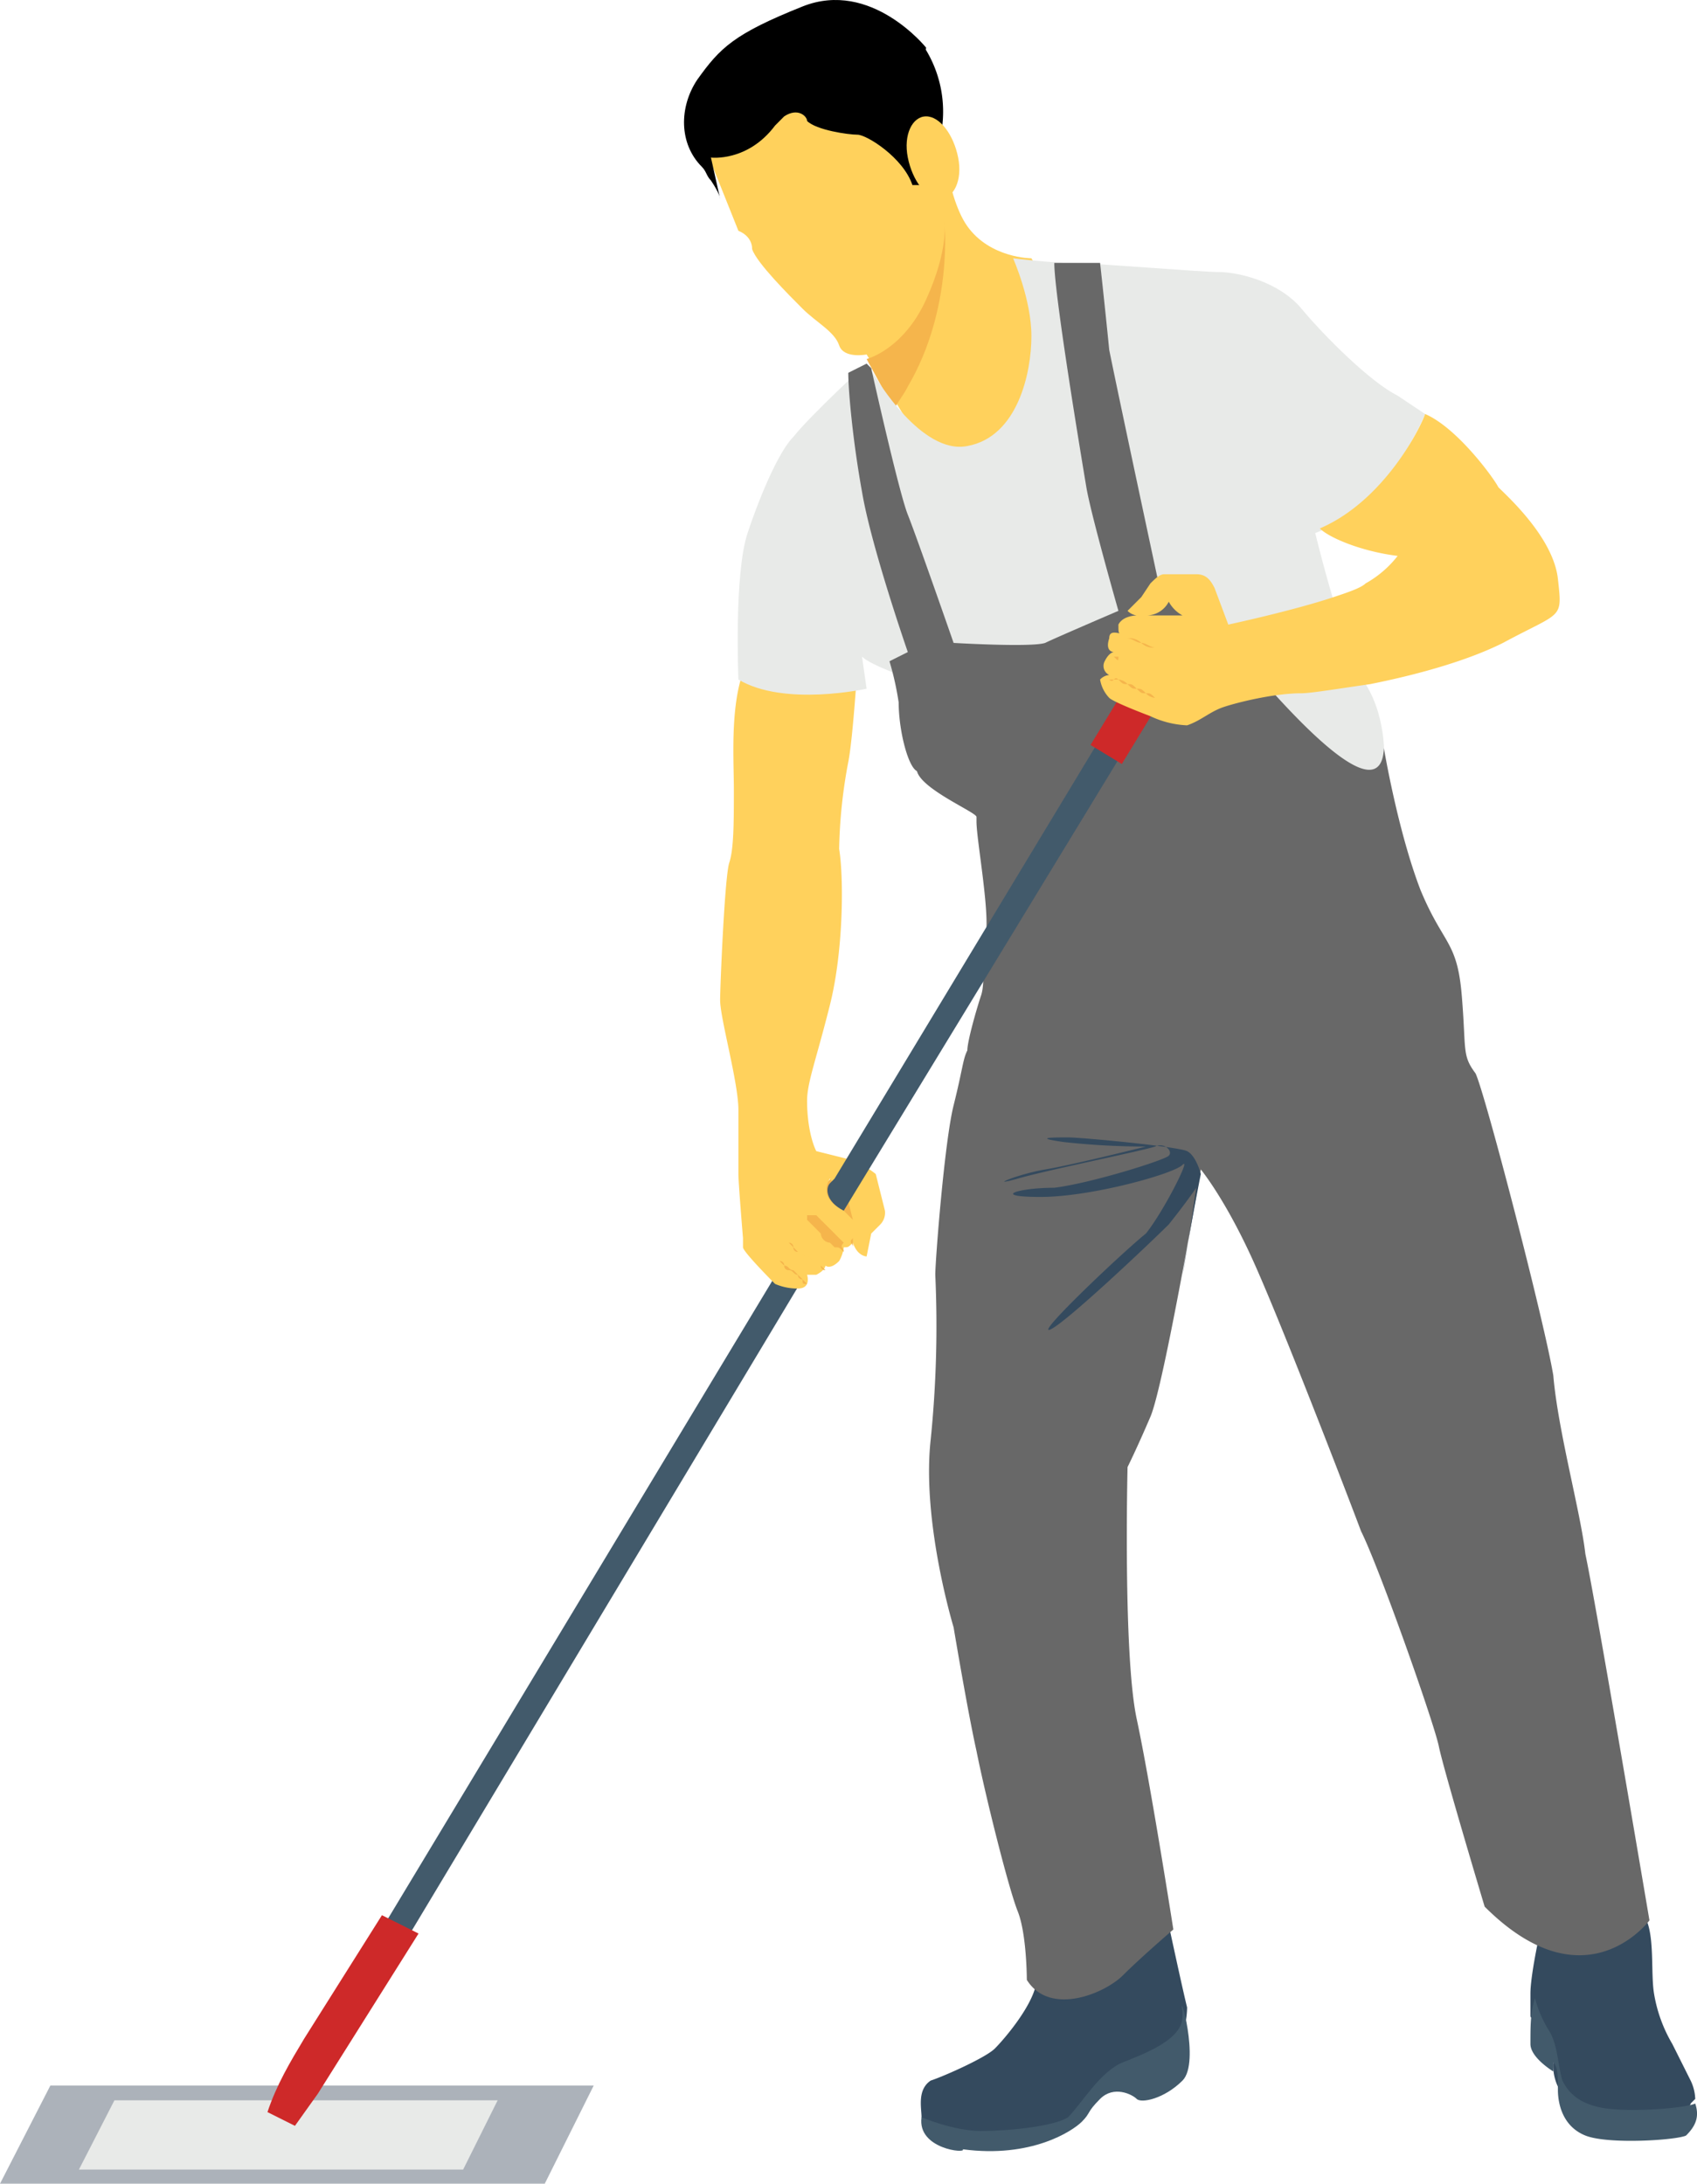<svg id="Capa_1" data-name="Capa 1" xmlns="http://www.w3.org/2000/svg" viewBox="0 0 395.4 508.73"><defs><style>.cls-1{fill:#acb2ba;}.cls-2{fill:#e8eae8;}.cls-3{fill:#425a6b;}.cls-4{fill:#f5b54c;}.cls-5{fill:#ffd15c;}.cls-6{fill:#344a5e;}.cls-7{fill:#686868;}.cls-8{fill:#ce2929;}</style></defs><title>commercial</title><polygon class="cls-1" points="138.33 485.87 11.73 485.87 0 508.73 126.93 508.73 138.33 485.87"/><polygon class="cls-2" points="115.95 489.31 26.66 489.31 18.39 505.44 107.91 505.44 115.95 489.31"/><polygon class="cls-3" points="182.72 293.78 186.99 298.04 87.78 463.38 82.45 460.18 182.72 293.78"/><ellipse class="cls-4" cx="196.59" cy="279.91" rx="5.33" ry="6.4"/><path class="cls-5" d="M256,270.93l-8.53-2.13c-1.07-2.13-2.14-6.4-2.14-11.73,0-4.27,2.14-9.6,5.34-22.4s3.2-29.87,2.13-36.27a118.94,118.94,0,0,1,2.13-20.27c1.07-5.33,2.14-22.4,2.14-22.4s-21.34-9.6-25.6-1.06-3.2,22.4-3.2,29.86,0,13.87-1.07,17.07-2.13,28.8-2.13,32c0,4.27,4.26,19.2,4.26,25.6v14.93c0,2.14,1.07,14.94,1.07,14.94v2.13c0,1.07,7.47,8.53,7.47,8.53a12.88,12.88,0,0,0,5.33,1.07c3.2,0,2.13-3.2,2.13-3.2h2.14c2.13-1.07,2.13-2.13,2.13-2.13s1.07,1.06,3.2-1.07a8.22,8.22,0,0,0,1.07-3.2c1.06,0,1.06,0,2.13-1.07,1.07,3.2,3.2,3.2,3.2,3.2l1.07-5.33,2.13-2.13a3.92,3.92,0,0,0,1.07-3.2l-2.14-8.54A23.57,23.57,0,0,0,256,270.93Zm0,13.87-2.13-2.13c-6.4-3.2-3.2-7.47-3.2-7.47l4.26,5.33L256,284.8Z" transform="translate(-57.28 -0.62)"/><path class="cls-6" d="M448,491.73s3.2,0,3.2-1.06l1.07-1.07a10.63,10.63,0,0,0-1.07-4.27l-4.27-8.53a33.85,33.85,0,0,1-4.26-11.73c-1.07-6.4,1.06-19.2-5.34-20.27l-6.4-1.07L416,451.2s-2.13,9.6-2.13,13.87v5.33s5.33,7.47,5.33,10.67a11.5,11.5,0,0,0,2.13,7.46C423.47,491.73,443.73,497.07,448,491.73Z" transform="translate(-57.28 -0.62)"/><path class="cls-3" d="M452.27,490.67c1.06,3.2,0,5.33-2.14,7.46-2.13,1.07-18.13,2.14-23.46,0s-6.4-7.46-6.4-10.66,0-5.34-1.07-6.4v2.13s-5.33-3.2-5.33-6.4c0-4.27,0-7.47,1.06-10.67a27.87,27.87,0,0,0,3.2,7.47c2.14,3.2,2.14,8.53,3.2,11.73,1.07,2.14,3.2,5.34,9.6,6.4S450.13,491.73,452.27,490.67Z" transform="translate(-57.28 -0.62)"/><path class="cls-6" d="M284.8,499.2S272,496,272,493.87s-1.07-6.4,2.13-8.54c3.2-1.06,12.8-5.33,14.94-7.46s8.53-9.6,9.6-14.94c2.13-5.33,3.2-8.53,3.2-8.53l27.73-5.33s3.2,14.93,4.27,19.2c0,4.26-2.14,10.66-2.14,10.66l-13.86,5.34s-4.27,5.33-7.47,8.53c-2.13,3.2-4.27,4.27-10.67,5.33A109.79,109.79,0,0,1,284.8,499.2Z" transform="translate(-57.28 -0.62)"/><path class="cls-5" d="M222.93,38.4l6.4,16s3.2,1.07,3.2,4.27c1.07,3.2,8.54,10.66,11.74,13.86s7.46,5.34,8.53,8.54,6.4,2.13,6.4,2.13l11.73,19.2L294.4,112l10.67-38.4L297.6,60.8s-9.6,0-14.93-7.47-6.4-25.6-6.4-25.6l-30.94-9.6-24.53,6.4Z" transform="translate(-57.28 -0.62)"/><path d="M225.07,46.93l-2.14-9.6s8.54,1.07,14.94-7.46L240,27.73c3.2-2.13,5.33,0,5.33,1.07,2.14,2.13,9.6,3.2,11.74,3.2s10.66,5.33,12.8,11.73H272s-3.2-7.46-3.2-10.66,4.27-21.34,4.27-21.34-12.8-16-28.8-9.6-19.2,9.6-24.54,17.07h0c-4.26,6.4-4.26,14.93,1.07,20.27,1.07,1.06,1.07,2.13,2.13,3.2C225.07,45.87,225.07,46.93,225.07,46.93Z" transform="translate(-57.28 -0.62)"/><path d="M261.33,7.47,272,10.67a27.84,27.84,0,0,1,4.27,22.4c-1.07,8.53-3.2,11.73-8.54,2.13L250.67,7.47Z" transform="translate(-57.28 -0.62)"/><path class="cls-5" d="M280.53,37.33c1.07,5.34-1.06,9.6-4.26,9.6s-6.4-4.26-7.47-9.6,1.07-9.6,4.27-9.6S279.47,32,280.53,37.33Z" transform="translate(-57.28 -0.62)"/><path class="cls-4" d="M277.33,52.27s1.07,6.4-4.26,18.13S259.2,84.27,259.2,84.27L265.6,96c1.07-2.13,2.13-3.2,3.2-5.33C279.47,72.53,277.33,52.27,277.33,52.27Z" transform="translate(-57.28 -0.62)"/><path class="cls-2" d="M261.33,88.53s10.67,18.14,21.34,16c11.73-2.13,14.93-17.06,14.93-25.6s-4.27-18.13-4.27-18.13,8.54,1.07,13.87,1.07c4.27,0,29.87,2.13,34.13,2.13s13.87,2.13,19.2,8.53,16,17.07,22.4,20.27l6.4,4.27s-8.53,21.33-25.6,27.73c0,0,6.4,26.67,11.74,35.2s4.26,19.2,4.26,19.2l-7.46,11.73-102.4-32s-9.6-3.2-11.74-5.33l1.07,7.47s-19.2,4.26-29.87-2.14c0,0-1.06-24.53,2.14-34.13s7.46-19.2,10.66-22.4c4.27-5.33,17.07-17.07,17.07-17.07Z" transform="translate(-57.28 -0.62)"/><path class="cls-7" d="M313.6,61.87s1.07,9.6,2.13,20.26c2.14,10.67,11.74,55.47,11.74,55.47h6.4s44.8,59.73,45.86,37.33c0,0,3.2,19.2,8.54,33.07,5.33,12.8,8.53,11.73,9.6,24.53s0,13.87,3.2,18.14c2.13,4.26,16,57.6,18.13,70.4,1.07,12.8,6.4,32,7.47,41.6C428.8,372.27,441.6,448,441.6,448s-14.93,20.27-38.4-3.2c0,0-9.6-32-10.67-37.33s-13.86-41.6-18.13-50.14c-3.2-8.53-19.2-50.13-25.6-64s-11.73-20.26-11.73-20.26-8.54,50.13-11.74,57.6S320,342.4,320,342.4s-1.07,43.73,2.13,58.67,8.54,49.06,8.54,49.06-7.47,6.4-11.74,10.67-17.06,9.6-22.4,1.07c0,0,0-10.67-2.13-16s-7.47-26.67-9.6-37.34c-2.13-9.6-5.33-28.8-5.33-28.8S272,355.2,274.13,336a262.32,262.32,0,0,0,1.07-38.4c0-3.2,2.13-30.93,4.27-39.47s2.13-10.66,3.2-12.8c0-2.13,2.13-9.6,3.2-12.8s0-8.53,1.06-13.86-2.13-22.4-2.13-26.67v-1.07c0-1.06-12.8-6.4-13.87-10.66-2.13-1.07-4.26-9.6-4.26-16a70.12,70.12,0,0,0-2.14-9.6l4.27-2.14S260.27,128,258.13,115.2c-2.13-11.73-3.2-23.47-3.2-27.73l4.27-2.14,1.07,1.07s6.4,28.8,8.53,34.13,10.67,29.87,10.67,29.87,18.13,1.07,21.33,0c2.13-1.07,17.07-7.47,17.07-7.47s-6.4-22.4-7.47-28.8-7.47-44.8-7.47-52.26Z" transform="translate(-57.28 -0.62)"/><path class="cls-3" d="M339.2,283.73" transform="translate(-57.28 -0.62)"/><path class="cls-6" d="M333.87,268.8c-2.14-1.07-24.54-3.2-27.74-3.2s-8.53,0-1.06,1.07a174.27,174.27,0,0,0,19.2,1.06S307.2,272,300.8,273.07s-13.87,4.26-6.4,2.13,28.8-6.4,32-7.47c2.13-1.06,4.27,1.07,3.2,2.14s-18.13,6.4-26.67,7.46c-8.53,0-14.93,2.14-3.2,2.14s30.94-5.34,33.07-7.47-4.27,10.67-8.53,16c-5.34,4.27-25.6,23.47-22.4,22.4s23.46-20.27,27.73-24.53c4.27-5.34,6.4-8.54,6.4-8.54s-2.13,14.94-3.2,20.27c2.13-12.8,4.27-23.47,4.27-23.47S336,269.87,333.87,268.8Z" transform="translate(-57.28 -0.62)"/><path class="cls-3" d="M272,493.87s7.47,3.2,13.87,3.2,17.06-1.07,20.26-3.2c3.2-3.2,7.47-10.67,12.8-12.8s13.87-5.34,13.87-10.67v-1.07c-1.07-6.4,4.27,11.74,0,16s-9.6,5.34-10.67,4.27-5.33-3.2-8.53,0-2.13,3.2-4.27,5.33-11.73,8.54-27.73,6.4C282.67,502.4,270.93,501.33,272,493.87Z" transform="translate(-57.28 -0.62)"/><path class="cls-3" d="M325.33,165.33,253.87,282.67c-4.27-2.14-4.27-5.34-3.2-6.4l1.06-1.07L320,162.13Z" transform="translate(-57.28 -0.62)"/><rect class="cls-8" x="311.19" y="165.31" width="16" height="8.53" transform="translate(-48.92 353.41) rotate(-58.67)"/><path class="cls-5" d="M420.27,135.47c-1.07-9.6-11.74-19.2-13.87-21.34-1.07-2.13-9.6-13.86-17.07-17.06-1.06,3.2-9.6,20.26-24.53,26.66,2.13,2.14,9.6,5.34,18.13,6.4a24.65,24.65,0,0,1-7.46,6.4c-1.07,1.07-4.27,2.14-7.47,3.2-9.6,3.2-24.53,6.4-24.53,6.4l-3.2-8.53c-1.07-2.13-2.14-3.2-4.27-3.2h-7.47c-1.06,0-2.13,1.07-3.2,2.13l-2.13,3.2-3.2,3.2a3.73,3.73,0,0,0,2.13,1.07s-3.2,0-4.26,2.13c0,2.14,0,2.14,1.06,2.14-1.06,0-3.2-1.07-3.2,1.06-1.06,3.2,1.07,3.2,1.07,3.2s-1.07,0-2.13,2.14a2.33,2.33,0,0,0,1.06,3.2,3.32,3.32,0,0,0-2.13,1.06,8.14,8.14,0,0,0,2.13,4.27c1.07,1.07,9.6,4.27,9.6,4.27a22.12,22.12,0,0,0,8.54,2.13c3.2-1.07,5.33-3.2,8.53-4.27s11.73-3.2,18.13-3.2c2.14,0,8.54-1.06,16-2.13,10.67-2.13,22.4-5.33,30.94-9.6C421.33,142.93,421.33,145.07,420.27,135.47Zm-96,8.53a5.87,5.87,0,0,0,5.33-3.2,8,8,0,0,0,3.2,3.2Z" transform="translate(-57.28 -0.62)"/><path class="cls-5" d="M324.27,144h0Z" transform="translate(-57.28 -0.62)"/><path class="cls-4" d="M318.93,149.33H320a3.91,3.91,0,0,1,3.2,1.07c1.07,0,2.13,1.07,3.2,1.07h0a3.91,3.91,0,0,1-3.2-1.07c-1.07,0-2.13-1.07-3.2-1.07Z" transform="translate(-57.28 -0.62)"/><path class="cls-4" d="M316.8,153.6h1.07c1.06,0,2.13,1.07,3.2,1.07s2.13,1.06,3.2,1.06h0c-1.07,0-2.14-1.06-3.2-1.06s-2.14-1.07-3.2-1.07c0,1.07,0,1.07-1.07,0Z" transform="translate(-57.28 -0.62)"/><path class="cls-4" d="M315.73,158.93h2.14A3.3,3.3,0,0,1,320,160c1.07,0,1.07,0,2.13,1.07,1.07,0,1.07,0,2.14,1.06,1.06,0,1.06,0,2.13,1.07h0a3.28,3.28,0,0,1-2.13-1.07c-1.07,0-1.07,0-2.14-1.06-1.06,0-1.06,0-2.13-1.07-1.07,0-1.07,0-2.13-1.07s-1.07,1.07-2.14,0Z" transform="translate(-57.28 -0.62)"/><path class="cls-4" d="M253.87,292.27h0c-1.07-1.07-1.07-1.07-2.14-1.07l-1.06-1.07a2.29,2.29,0,0,1-2.14-2.13l-2.13-2.13-1.07-1.07h0v-1.07h2.14l1.06,1.07,2.14,2.13,2.13,2.14,1.07,1.06c-1.07,1.07,0,1.07,0,2.14Z" transform="translate(-57.28 -0.62)"/><path class="cls-4" d="M249.6,296.53h0a1,1,0,0,1-1.07-1.06l-1.06-1.07c-1.07,0-1.07-1.07-2.14-1.07s-1.06-1.06-2.13-1.06a1,1,0,0,1-1.07-1.07l-1.06-1.07h0a1,1,0,0,1,1.06,1.07l1.07,1.07c1.07,0,1.07,1.06,2.13,1.06s1.07,1.07,2.14,1.07a160.41,160.41,0,0,0,2.13,2.13Z" transform="translate(-57.28 -0.62)"/><path class="cls-4" d="M245.33,299.73h0c-1.06,0-1.06,0-1.06-1.06a1,1,0,0,1-1.07-1.07c-1.07,0-1.07-1.07-2.13-1.07a1,1,0,0,1-1.07-1.06l-1.07-1.07-1.06-1.07-1.07-1.06h0l1.07,1.06,1.06,1.07a1,1,0,0,1,1.07,1.07c1.07,0,1.07,1.06,2.13,1.06l1.07,1.07Z" transform="translate(-57.28 -0.62)"/><path class="cls-4" d="M256,291.2h0v-7.47h0v5.34c-1.07,1.06,0,1.06,0,2.13Z" transform="translate(-57.28 -0.62)"/><path class="cls-8" d="M154.8,451.07,131.33,488.4,126,495.87l-6.4-3.2h0c2.13-6.4,5.33-11.74,8.53-17.07l18.14-28.8Z" transform="translate(-57.28 -0.62)"/></svg>